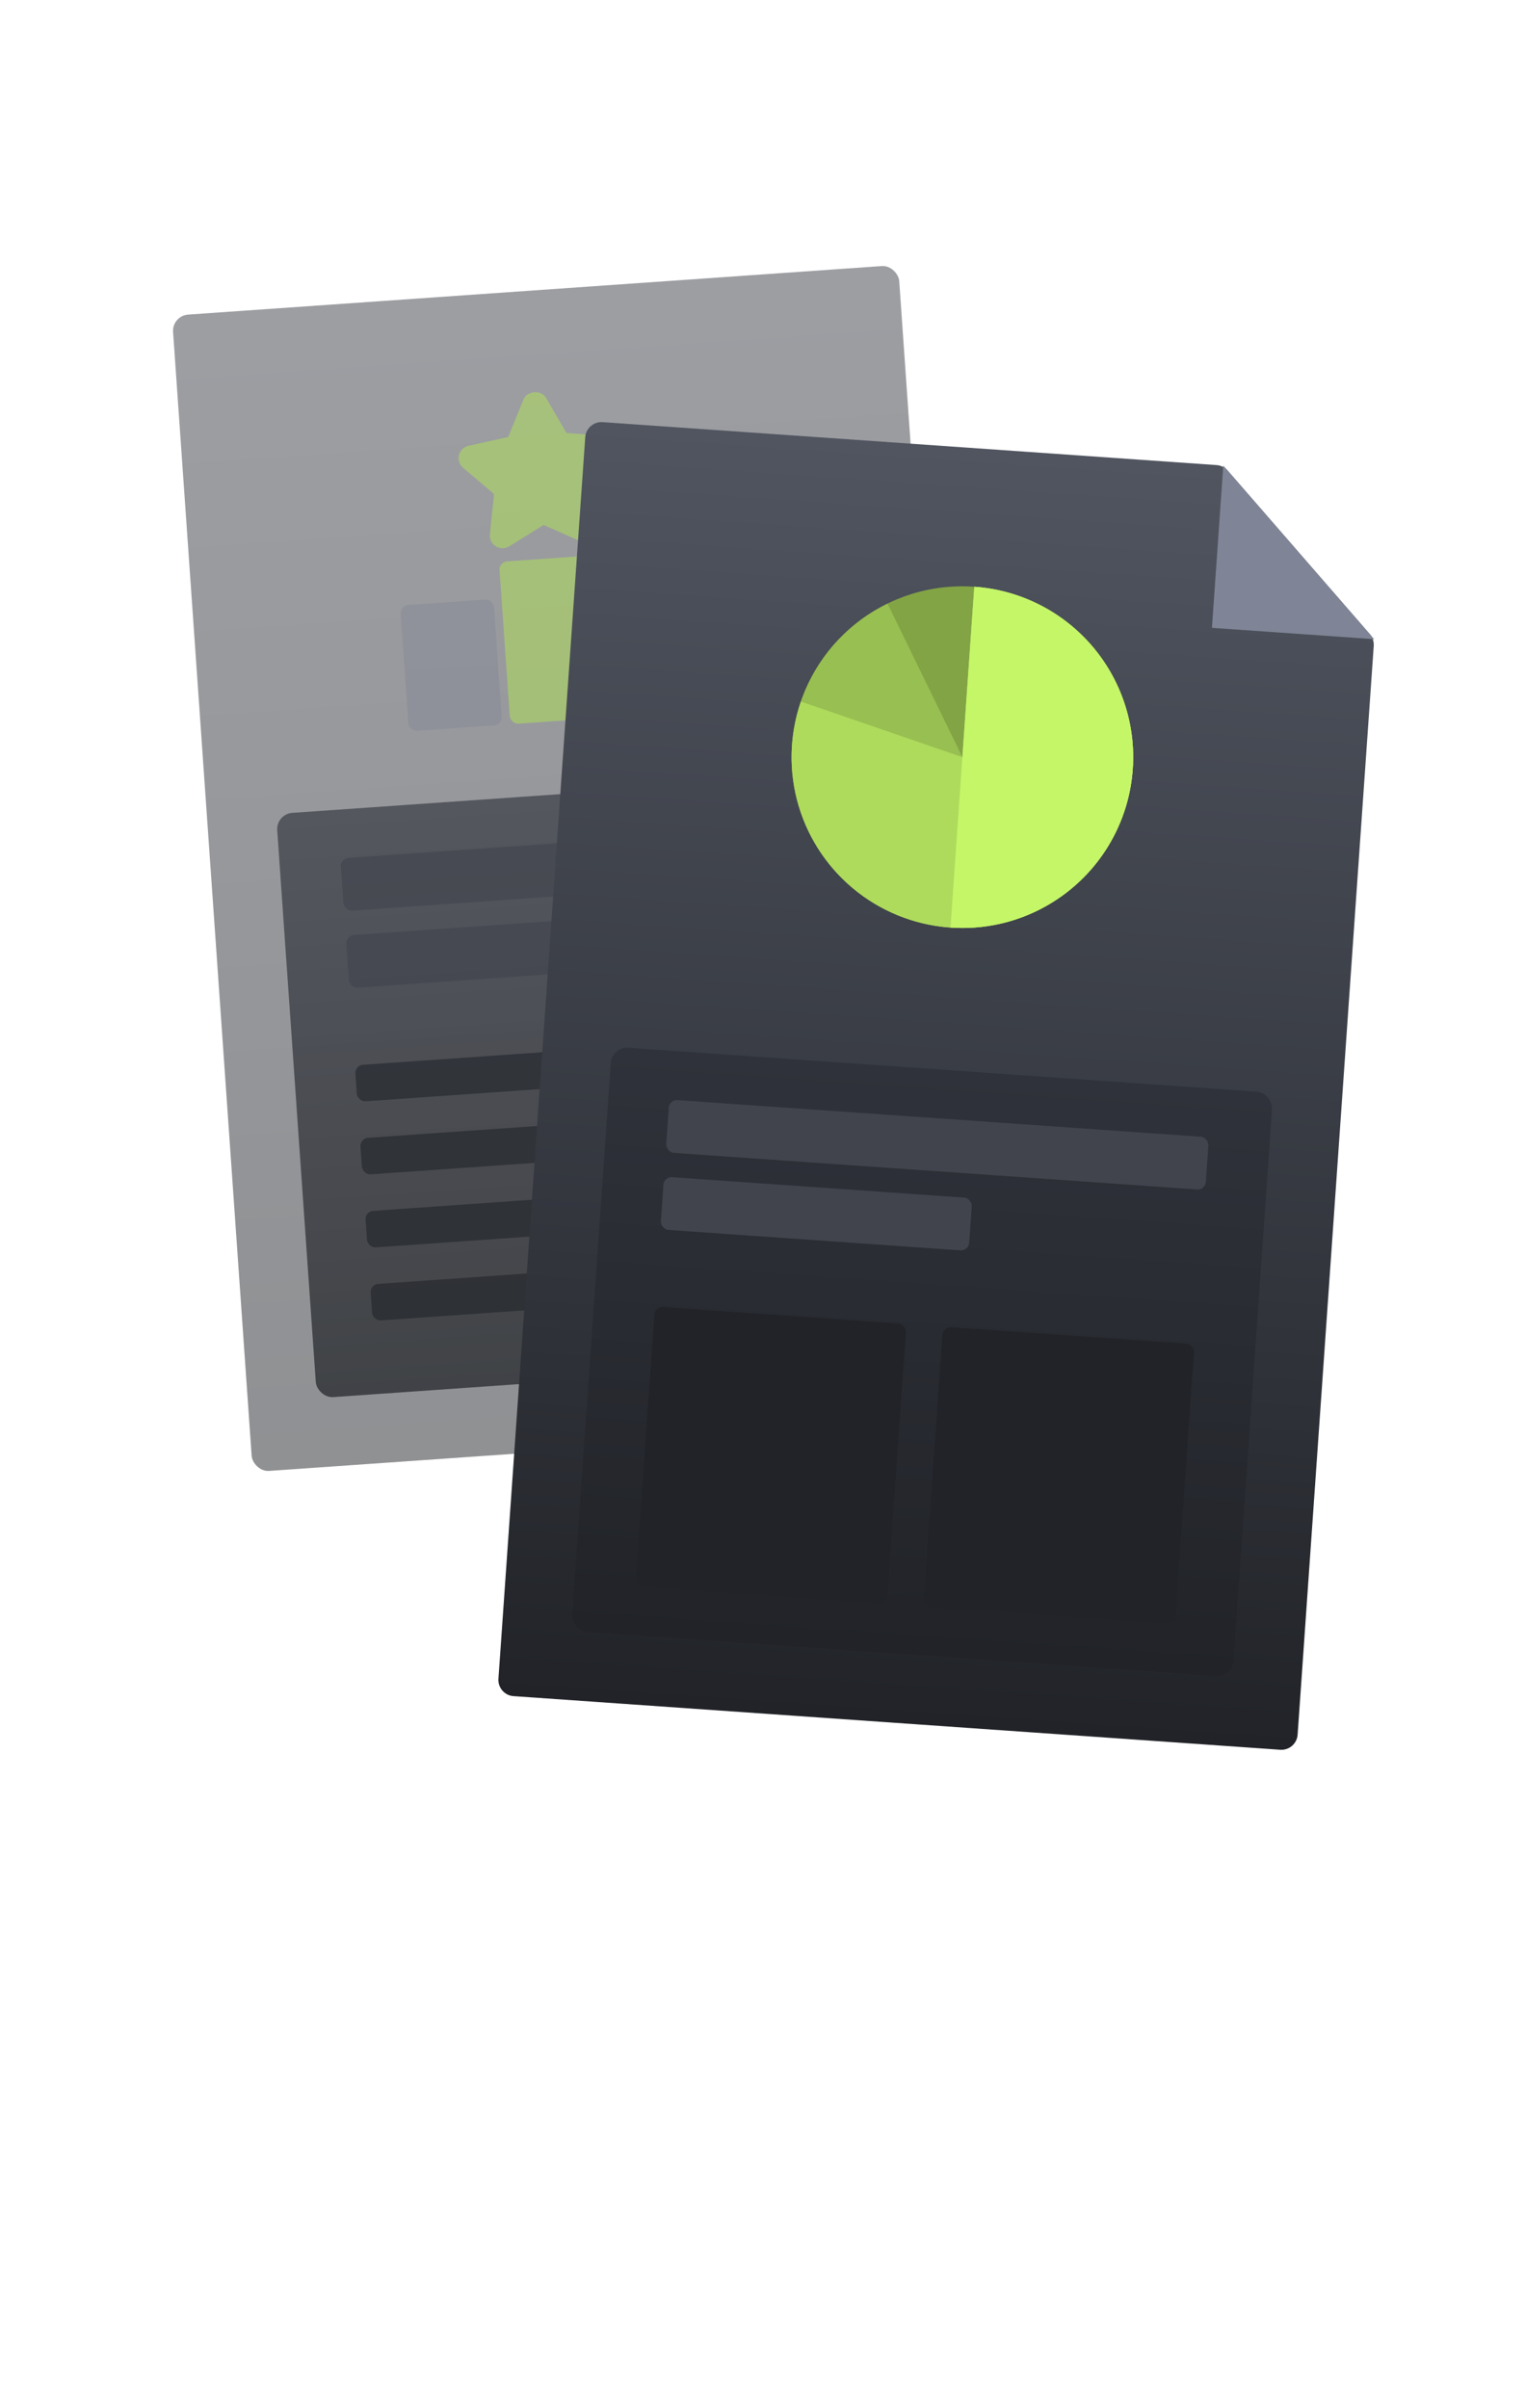 <svg width="375" height="592" viewBox="0 0 375 592" fill="none" xmlns="http://www.w3.org/2000/svg">
<rect opacity="0.5" x="42.279" y="77.625" width="179" height="285" rx="4" transform="rotate(-4 42.279 77.625)" fill="url(#paint0_linear_1243_15647)"/>
<rect opacity="0.4" x="98.387" y="148.885" width="23" height="31" rx="2" transform="rotate(-4 98.387 148.885)" fill="#7F8596"/>
<rect opacity="0.4" x="148.963" y="155.373" width="23" height="21" rx="2" transform="rotate(-4 148.963 155.373)" fill="#7F8596"/>
<rect opacity="0.4" x="122.697" y="138.164" width="23" height="40" rx="2" transform="rotate(-4 122.697 138.164)" fill="#B8F842"/>
<path opacity="0.4" d="M144.645 119.84L151.288 112.411C152.059 111.523 152.303 110.255 151.852 109.16C151.401 108.066 150.389 107.303 149.218 107.218L139.295 106.452L134.279 97.836C133.095 95.792 129.614 96.035 128.726 98.225L124.958 107.454L115.239 109.594C114.09 109.841 113.154 110.74 112.859 111.887C112.565 113.034 112.983 114.255 113.87 115.028L121.482 121.46L120.468 131.373C120.342 132.549 120.923 133.718 121.923 134.316C122.925 134.954 124.216 134.948 125.214 134.336L133.674 129.073L142.783 133.107C143.256 133.324 143.762 133.414 144.26 133.379C144.923 133.333 145.53 133.082 146.042 132.671C146.946 131.898 147.362 130.702 147.074 129.554L144.69 119.879L144.645 119.84Z" fill="#B8F842"/>
<rect opacity="0.7" x="67.887" y="200.137" width="163" height="144" rx="4" transform="rotate(-4 67.887 200.137)" fill="url(#paint1_linear_1243_15647)"/>
<rect opacity="0.6" x="83.688" y="211.061" width="133" height="13" rx="2" transform="rotate(-4 83.688 211.061)" fill="#41444D"/>
<rect opacity="0.6" x="87.246" y="261.938" width="133" height="9" rx="2" transform="rotate(-4 87.246 261.938)" fill="#212328"/>
<rect opacity="0.6" x="88.502" y="279.893" width="133" height="9" rx="2" transform="rotate(-4 88.502 279.893)" fill="#212328"/>
<rect opacity="0.6" x="89.758" y="297.85" width="133" height="9" rx="2" transform="rotate(-4 89.758 297.85)" fill="#212328"/>
<rect opacity="0.6" x="91.012" y="315.807" width="133" height="9" rx="2" transform="rotate(-4 91.012 315.807)" fill="#212328"/>
<rect opacity="0.6" x="85.014" y="230.016" width="76" height="13" rx="2" transform="rotate(-4 85.014 230.016)" fill="#41444D"/>
<path d="M143.912 107.502C144.066 105.298 145.978 103.637 148.182 103.791L299.156 114.348C300.214 114.422 301.2 114.913 301.896 115.714L336.834 155.906C337.53 156.707 337.88 157.751 337.806 158.809L319.087 426.499C318.933 428.702 317.021 430.364 314.818 430.21L126.278 417.026C124.074 416.872 122.413 414.96 122.567 412.757L143.912 107.502Z" fill="url(#paint2_linear_1243_15647)"/>
<path d="M337.921 157.156L300.809 114.463L298.018 154.365L337.921 157.156Z" fill="#7F8596"/>
<rect x="150.477" y="257.324" width="163" height="144" rx="4" transform="rotate(4 150.477 257.324)" fill="url(#paint3_linear_1243_15647)"/>
<rect x="164.604" y="270.342" width="133" height="13" rx="2" transform="rotate(4 164.604 270.342)" fill="#41444D"/>
<rect x="161.047" y="321.217" width="62" height="69" rx="2" transform="rotate(4 161.047 321.217)" fill="#212328"/>
<rect x="231.873" y="326.172" width="62" height="69" rx="2" transform="rotate(4 231.873 326.172)" fill="#212328"/>
<rect x="163.277" y="289.295" width="76" height="13" rx="2" transform="rotate(4 163.277 289.295)" fill="#41444D"/>
<circle cx="236.652" cy="186.161" r="42" transform="rotate(-86 236.652 186.161)" fill="#83A445"/>
<path d="M239.581 144.263C249.746 144.974 259.306 149.356 266.479 156.592C273.653 163.829 277.951 173.426 278.573 183.597C279.195 193.767 276.099 203.817 269.861 211.874C263.622 219.931 254.668 225.445 244.666 227.389C234.663 229.334 224.295 227.575 215.493 222.442C206.691 217.309 200.055 209.151 196.822 199.488C193.589 189.825 193.979 179.316 197.919 169.919C201.86 160.522 209.082 152.878 218.24 148.412L236.652 186.161L239.581 144.263Z" fill="#98BF51"/>
<path d="M239.581 144.263C248.336 144.875 256.678 148.214 263.438 153.811C270.197 159.408 275.033 166.981 277.268 175.468C279.502 183.954 279.022 192.927 275.895 201.127C272.768 209.326 267.151 216.341 259.833 221.184C252.515 226.028 243.864 228.457 235.094 228.132C226.325 227.807 217.877 224.743 210.939 219.37C204 213.997 198.918 206.586 196.407 198.177C193.897 189.769 194.083 180.785 196.94 172.487L236.652 186.161L239.581 144.263Z" fill="#AEDB5C"/>
<path d="M239.581 144.263C245.084 144.648 250.456 146.113 255.392 148.574C260.328 151.035 264.731 154.444 268.349 158.607C271.968 162.769 274.731 167.604 276.481 172.834C278.231 178.065 278.934 183.589 278.549 189.091C278.165 194.593 276.7 199.965 274.239 204.901C271.778 209.837 268.369 214.24 264.206 217.859C260.044 221.477 255.209 224.24 249.978 225.991C244.748 227.741 239.224 228.443 233.722 228.059L236.652 186.161L239.581 144.263Z" fill="#C4F668"/>
<defs>
<linearGradient id="paint0_linear_1243_15647" x1="131.779" y1="20.863" x2="131.779" y2="362.625" gradientUnits="userSpaceOnUse">
<stop stop-color="#41444D"/>
<stop offset="1" stop-color="#212328"/>
</linearGradient>
<linearGradient id="paint1_linear_1243_15647" x1="149.387" y1="200.137" x2="149.387" y2="344.137" gradientUnits="userSpaceOnUse">
<stop stop-color="#383C45"/>
<stop offset="1" stop-color="#1F2126"/>
</linearGradient>
<linearGradient id="paint2_linear_1243_15647" x1="246.814" y1="47.998" x2="220.548" y2="423.618" gradientUnits="userSpaceOnUse">
<stop stop-color="#5A5F6B"/>
<stop offset="1" stop-color="#212328"/>
</linearGradient>
<linearGradient id="paint3_linear_1243_15647" x1="231.977" y1="257.324" x2="231.977" y2="401.324" gradientUnits="userSpaceOnUse">
<stop stop-color="#2F323A"/>
<stop offset="1" stop-color="#212328"/>
</linearGradient>
</defs>
</svg>
